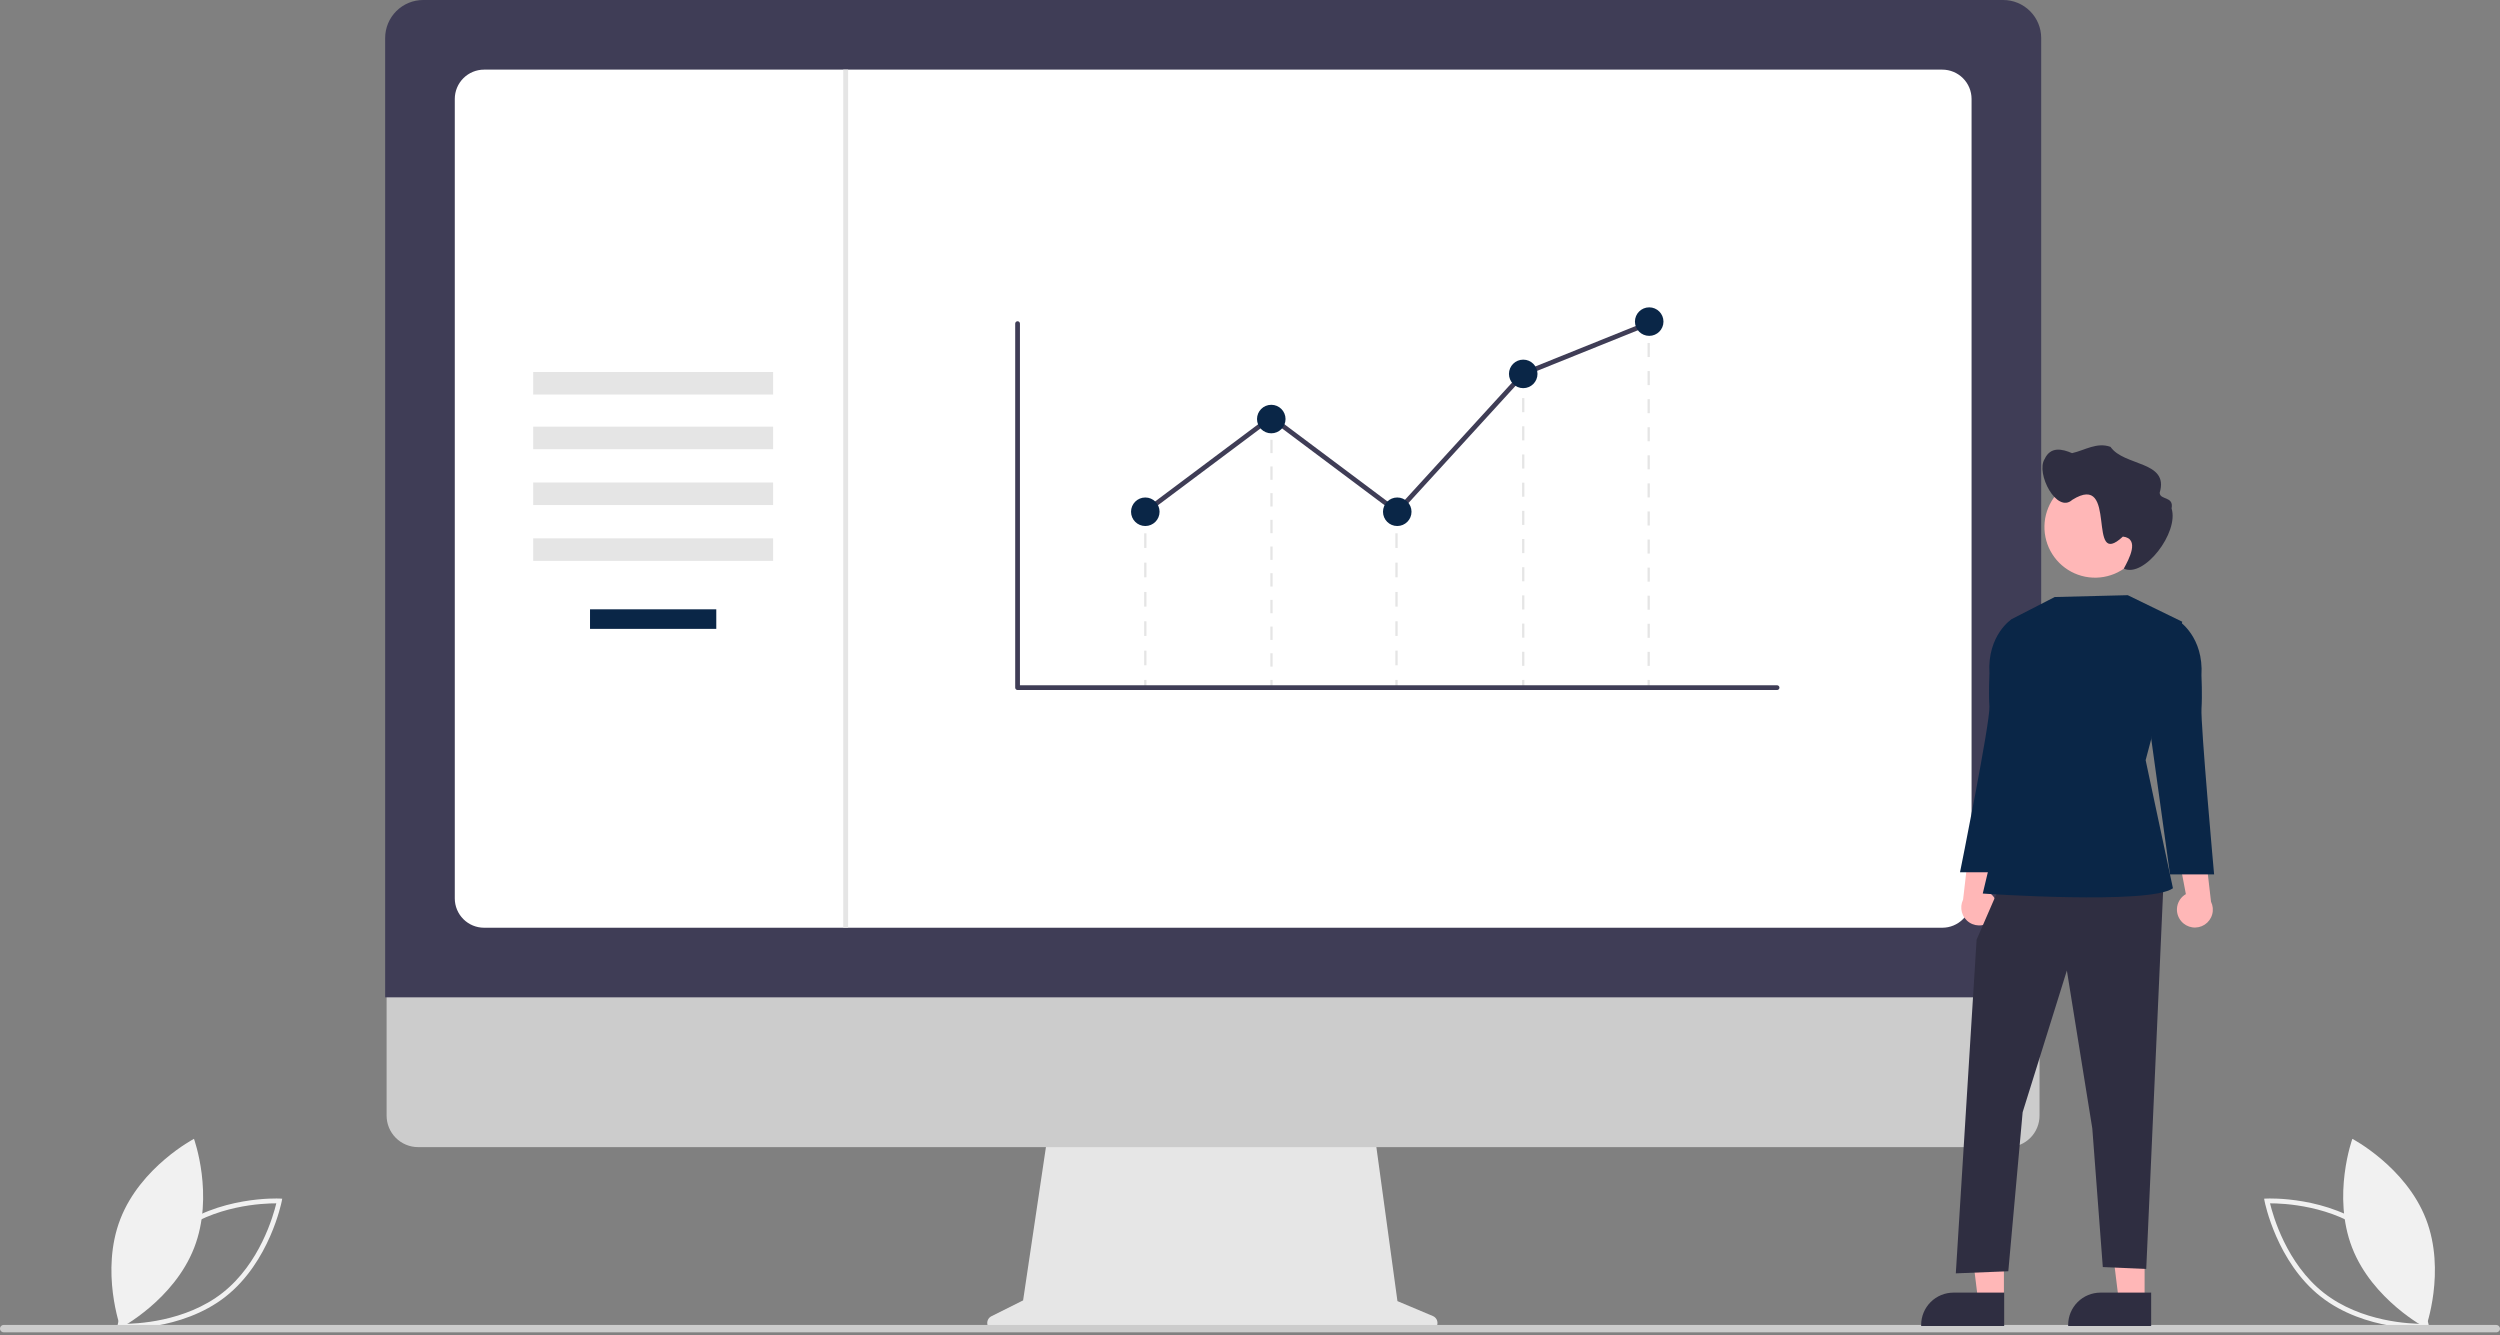 <svg width="500" height="267" viewBox="0 0 500 267" fill="none" xmlns="http://www.w3.org/2000/svg">
<rect x="0" y="0" width="500" height="267" fill="#808080" stroke="none"/>
<g clip-path="url(#clip0_769_5410)">
<path d="M23.387 265.703L23.49 265.157C23.513 265.036 25.874 253.059 34.722 246.109C43.57 239.159 55.765 239.703 55.887 239.71L56.443 239.738L56.339 240.285C56.316 240.405 53.956 252.382 45.108 259.332C36.26 266.282 24.065 265.738 23.943 265.732L23.387 265.703ZM35.322 246.873C27.841 252.749 25.147 262.357 24.571 264.773C27.055 264.784 37.034 264.439 44.508 258.568C51.981 252.698 54.68 243.085 55.259 240.668C52.773 240.658 42.795 241.003 35.322 246.873Z" fill="#F1F1F1"/>
<path d="M38.84 249.538C34.787 259.979 24.117 265.575 24.117 265.575C24.117 265.575 20.018 254.245 24.072 243.805C28.125 233.364 38.795 227.768 38.795 227.768C38.795 227.768 42.893 239.098 38.84 249.538Z" fill="#F1F1F1"/>
<path d="M485.323 265.732C485.201 265.738 473.006 266.282 464.158 259.332C455.31 252.382 452.95 240.405 452.927 240.285L452.823 239.738L453.379 239.71C453.501 239.703 465.696 239.159 474.545 246.109C483.392 253.059 485.753 265.036 485.776 265.157L485.879 265.703L485.323 265.732ZM454.007 240.668C454.586 243.085 457.285 252.698 464.758 258.568C472.232 264.439 482.211 264.784 484.696 264.773C484.119 262.357 481.425 252.749 473.945 246.873C466.471 241.003 456.493 240.658 454.007 240.668Z" fill="#F1F1F1"/>
<path d="M470.426 249.538C474.479 259.979 485.149 265.575 485.149 265.575C485.149 265.575 489.247 254.245 485.194 243.805C481.141 233.364 470.471 227.768 470.471 227.768C470.471 227.768 466.372 239.098 470.426 249.538Z" fill="#F1F1F1"/>
<path d="M286.576 263.207L279.489 260.223L274.628 224.697H209.89L204.62 260.078L198.28 263.248C197.977 263.399 197.733 263.649 197.59 263.956C197.446 264.263 197.41 264.61 197.488 264.94C197.566 265.27 197.753 265.564 198.019 265.775C198.285 265.985 198.614 266.1 198.953 266.1H285.992C286.34 266.1 286.676 265.98 286.945 265.759C287.215 265.539 287.399 265.233 287.468 264.892C287.537 264.552 287.485 264.198 287.323 263.89C287.16 263.583 286.896 263.342 286.576 263.207Z" fill="#E6E6E6"/>
<path d="M401.621 229.424H83.608C81.939 229.42 80.34 228.755 79.162 227.573C77.983 226.392 77.321 224.792 77.321 223.123V178.279H407.907V223.123C407.907 224.792 407.245 226.392 406.067 227.573C404.888 228.755 403.289 229.42 401.621 229.424Z" fill="#CCCCCC"/>
<path d="M408.239 199.473H77.031V7.595C77.033 5.581 77.834 3.651 79.258 2.227C80.682 0.803 82.612 0.002 84.626 0H400.644C402.658 0.002 404.588 0.803 406.012 2.227C407.436 3.651 408.237 5.581 408.239 7.595V199.473Z" fill="#3F3D56"/>
<path d="M388.458 185.546H96.813C95.26 185.545 93.772 184.927 92.674 183.829C91.577 182.732 90.959 181.243 90.957 179.691V19.781C90.959 18.229 91.577 16.741 92.674 15.643C93.772 14.545 95.26 13.928 96.813 13.926H388.458C390.01 13.928 391.499 14.545 392.596 15.643C393.694 16.741 394.312 18.229 394.313 19.781V179.691C394.312 181.243 393.694 182.732 392.596 183.829C391.499 184.927 390.01 185.545 388.458 185.546Z" fill="white"/>
<path d="M499.259 266.469H0.771C0.603 266.473 0.439 266.421 0.304 266.321C0.168 266.222 0.07 266.08 0.024 265.919C-0.005 265.809 -0.009 265.694 0.014 265.582C0.036 265.471 0.084 265.366 0.153 265.276C0.222 265.186 0.312 265.113 0.413 265.063C0.515 265.013 0.627 264.987 0.741 264.987H499.198C499.375 264.981 499.549 265.035 499.691 265.14C499.834 265.245 499.937 265.395 499.983 265.567C500.007 265.675 500.006 265.787 499.981 265.896C499.956 266.004 499.907 266.105 499.837 266.191C499.768 266.278 499.68 266.348 499.579 266.396C499.479 266.444 499.37 266.469 499.259 266.469Z" fill="#CCCCCC"/>
<path d="M154.623 74.402H106.638V78.909H154.623V74.402Z" fill="#E5E5E5"/>
<path d="M154.623 85.33H106.638V89.836H154.623V85.33Z" fill="#E5E5E5"/>
<path d="M154.623 96.5H106.638V101.006H154.623V96.5Z" fill="#E5E5E5"/>
<path d="M154.623 107.67H106.638V112.176H154.623V107.67Z" fill="#E5E5E5"/>
<path d="M143.257 121.863H118.004V125.774H143.257V121.863Z" fill="#0A2647"/>
<path d="M229.29 102.352H228.831V103.728H229.29V102.352Z" fill="#E5E5E5"/>
<path d="M229.29 133.056H228.831V130.123H229.29V133.056ZM229.29 127.19H228.831V124.257H229.29V127.19ZM229.29 121.324H228.831V118.392H229.29V121.324ZM229.29 115.459H228.831V112.526H229.29V115.459ZM229.29 109.593H228.831V106.66H229.29V109.593Z" fill="#E5E5E5"/>
<path d="M229.29 135.988H228.831V137.365H229.29V135.988Z" fill="#E5E5E5"/>
<path d="M279.532 102.352H279.073V103.728H279.532V102.352Z" fill="#E5E5E5"/>
<path d="M279.532 133.056H279.073V130.123H279.532V133.056ZM279.532 127.19H279.073V124.257H279.532V127.19ZM279.532 121.324H279.073V118.392H279.532V121.324ZM279.532 115.459H279.073V112.526H279.532V115.459ZM279.532 109.593H279.073V106.66H279.532V109.593Z" fill="#E5E5E5"/>
<path d="M279.532 135.988H279.073V137.365H279.532V135.988Z" fill="#E5E5E5"/>
<path d="M304.875 75.424H304.416V76.8H304.875V75.424Z" fill="#E5E5E5"/>
<path d="M304.875 133.171H304.416V130.353H304.875V133.171ZM304.875 127.534H304.416V124.715H304.875V127.534ZM304.875 121.897H304.416V119.078H304.875V121.897ZM304.875 116.26H304.416V113.441H304.875V116.26ZM304.875 110.623H304.416V107.804H304.875V110.623ZM304.875 104.986H304.416V102.167H304.875V104.986ZM304.875 99.349H304.416V96.53H304.875V99.349ZM304.875 93.712H304.416V90.893H304.875V93.712ZM304.875 88.075H304.416V85.256H304.875V88.075ZM304.875 82.438H304.416V79.619H304.875V82.438Z" fill="#E5E5E5"/>
<path d="M304.875 135.988H304.416V137.365H304.875V135.988Z" fill="#E5E5E5"/>
<path d="M329.966 64.412H329.507V65.789H329.966V64.412Z" fill="#E5E5E5"/>
<path d="M329.966 133.18H329.507V130.372H329.966V133.18ZM329.966 127.564H329.507V124.756H329.966V127.564ZM329.966 121.948H329.507V119.14H329.966V121.948ZM329.966 116.332H329.507V113.524H329.966V116.332ZM329.966 110.716H329.507V107.908H329.966V110.716ZM329.966 105.1H329.507V102.292H329.966V105.1ZM329.966 99.484H329.507V96.676H329.966V99.484ZM329.966 93.868H329.507V91.06H329.966V93.868ZM329.966 88.252H329.507V85.444H329.966V88.252ZM329.966 82.636H329.507V79.828H329.966V82.636ZM329.966 77.02H329.507V74.212H329.966V77.02ZM329.966 71.404H329.507V68.596H329.966V71.404Z" fill="#E5E5E5"/>
<path d="M329.966 135.988H329.507V137.365H329.966V135.988Z" fill="#E5E5E5"/>
<path d="M254.526 83.912H254.067V85.289H254.526V83.912Z" fill="#E5E5E5"/>
<path d="M254.526 133.321H254.067V130.652H254.526V133.321ZM254.526 127.984H254.067V125.315H254.526V127.984ZM254.526 122.647H254.067V119.978H254.526V122.647ZM254.526 117.31H254.067V114.642H254.526V117.31ZM254.526 111.973H254.067V109.305H254.526V111.973ZM254.526 106.636H254.067V103.968H254.526V106.636ZM254.526 101.299H254.067V98.631H254.526V101.299ZM254.526 95.962H254.067V93.294H254.526V95.962ZM254.526 90.625H254.067V87.957H254.526V90.625Z" fill="#E5E5E5"/>
<path d="M254.526 135.988H254.067V137.365H254.526V135.988Z" fill="#E5E5E5"/>
<path d="M355.414 138.004H203.514C203.388 138.004 203.267 137.954 203.178 137.865C203.089 137.776 203.039 137.655 203.039 137.529V64.723C203.039 64.597 203.089 64.476 203.178 64.387C203.267 64.298 203.388 64.248 203.514 64.248C203.64 64.248 203.761 64.298 203.85 64.387C203.939 64.476 203.989 64.597 203.989 64.723V137.054H355.414C355.54 137.054 355.661 137.104 355.75 137.193C355.839 137.282 355.889 137.403 355.889 137.529C355.889 137.655 355.839 137.776 355.75 137.865C355.661 137.954 355.54 138.004 355.414 138.004Z" fill="#3F3D56"/>
<path d="M279.511 102.989L254.256 84.073L229.346 102.731L228.775 101.97L254.256 82.885L279.391 101.711L304.368 74.378L304.468 74.337L329.663 64.186L330.018 65.068L304.924 75.179L279.511 102.989Z" fill="#3F3D56"/>
<path d="M229.061 105.203C230.636 105.203 231.913 103.926 231.913 102.35C231.913 100.775 230.636 99.498 229.061 99.498C227.485 99.498 226.208 100.775 226.208 102.35C226.208 103.926 227.485 105.203 229.061 105.203Z" fill="#0A2647"/>
<path d="M254.256 86.663C255.831 86.663 257.108 85.386 257.108 83.811C257.108 82.236 255.831 80.959 254.256 80.959C252.68 80.959 251.403 82.236 251.403 83.811C251.403 85.386 252.68 86.663 254.256 86.663Z" fill="#0A2647"/>
<path d="M279.451 105.203C281.026 105.203 282.303 103.926 282.303 102.35C282.303 100.775 281.026 99.498 279.451 99.498C277.876 99.498 276.599 100.775 276.599 102.35C276.599 103.926 277.876 105.203 279.451 105.203Z" fill="#0A2647"/>
<path d="M304.646 77.632C306.221 77.632 307.498 76.355 307.498 74.78C307.498 73.205 306.221 71.928 304.646 71.928C303.07 71.928 301.793 73.205 301.793 74.78C301.793 76.355 303.07 77.632 304.646 77.632Z" fill="#0A2647"/>
<path d="M329.841 67.173C331.416 67.173 332.693 65.896 332.693 64.321C332.693 62.746 331.416 61.469 329.841 61.469C328.265 61.469 326.988 62.746 326.988 64.321C326.988 65.896 328.265 67.173 329.841 67.173Z" fill="#0A2647"/>
<path d="M169.621 13.926H168.649V185.546H169.621V13.926Z" fill="#E5E5E5"/>
<path d="M398.601 183.791C398.936 183.392 399.18 182.924 399.315 182.42C399.45 181.916 399.473 181.389 399.382 180.875C399.291 180.362 399.089 179.874 398.789 179.448C398.49 179.021 398.1 178.665 397.648 178.404L400.019 165.951L393.939 168.485L392.619 179.923C392.233 180.711 392.149 181.614 392.383 182.46C392.618 183.306 393.155 184.037 393.892 184.514C394.629 184.99 395.516 185.18 396.384 185.047C397.251 184.914 398.04 184.467 398.601 183.791Z" fill="#FFB7B7"/>
<path d="M428.92 260.206H423.771L421.322 240.346L428.921 240.346L428.92 260.206Z" fill="#FFB7B7"/>
<path d="M430.233 265.198L413.631 265.197V264.987C413.631 263.273 414.312 261.63 415.524 260.418C416.735 259.206 418.379 258.525 420.093 258.525L430.233 258.526L430.233 265.198Z" fill="#2F2E41"/>
<path d="M400.782 260.206H395.633L393.184 240.346L400.783 240.346L400.782 260.206Z" fill="#FFB7B7"/>
<path d="M400.835 265.198L384.233 265.197V264.987C384.233 263.273 384.914 261.63 386.126 260.418C387.338 259.206 388.981 258.525 390.695 258.525L400.835 258.526L400.835 265.198Z" fill="#2F2E41"/>
<path d="M400.36 176.328L395.32 187.938L391.163 254.672L401.662 254.252L404.53 222.44L413.375 194.106L418.461 225.694L420.561 253.412L429.249 253.788L432.71 176.328H400.36Z" fill="#2F2E41"/>
<path d="M425.552 119.037L410.945 119.402L402.369 123.805L401.899 156.285L396.55 178.709C396.55 178.709 429.968 181.009 434.588 177.649L429.128 152.031L436.451 124.345L425.552 119.037Z" fill="#0A2647"/>
<path d="M403.93 124.312L402.369 123.805C402.369 123.805 397.42 126.981 397.891 134.661C397.891 134.661 397.705 138.634 397.883 141.279C398.086 144.313 392.003 174.457 392.003 174.457H400.822L404.602 147.159L403.93 124.312Z" fill="#0A2647"/>
<path d="M436.222 184.211C435.886 183.812 435.643 183.344 435.508 182.84C435.373 182.336 435.35 181.809 435.44 181.295C435.531 180.782 435.734 180.294 436.033 179.867C436.333 179.44 436.722 179.084 437.174 178.824L434.803 166.371L440.884 168.905L442.203 180.343C442.59 181.131 442.674 182.034 442.439 182.88C442.205 183.726 441.668 184.457 440.931 184.933C440.193 185.41 439.307 185.6 438.439 185.467C437.571 185.334 436.782 184.887 436.222 184.211Z" fill="#FFB7B7"/>
<path d="M434.253 124.732L435.813 124.225C435.813 124.225 440.763 127.401 440.292 135.081C440.292 135.081 440.477 139.054 440.3 141.699C440.097 144.733 442.82 174.877 442.82 174.877H434L430.221 147.579L434.253 124.732Z" fill="#0A2647"/>
<path d="M429.137 105.411C429.137 107.413 428.543 109.371 427.431 111.036C426.318 112.701 424.737 113.999 422.887 114.766C421.036 115.532 419.001 115.732 417.036 115.342C415.072 114.951 413.268 113.987 411.852 112.571C410.436 111.155 409.471 109.35 409.081 107.386C408.69 105.422 408.891 103.386 409.657 101.536C410.423 99.686 411.721 98.104 413.386 96.992C415.051 95.879 417.009 95.285 419.012 95.285C420.338 95.282 421.652 95.54 422.879 96.044C424.106 96.549 425.221 97.29 426.161 98.226C427.101 99.161 427.848 100.273 428.359 101.497C428.869 102.721 429.134 104.034 429.137 105.36C429.137 105.377 429.137 105.394 429.137 105.411Z" fill="#FFB7B7"/>
<path d="M408.92 91.811C410.106 89.261 412.401 89.765 414.409 90.63C416.951 90.066 419.369 88.377 422.108 89.376C424.806 93.3 433.865 92.145 431.938 98.534C431.935 100.065 434.818 99.174 434.315 101.681C435.842 106.506 428.802 115.645 424.761 113.72C425.76 111.888 428.044 107.727 424.58 107.315C417.13 114.247 423.812 94.115 414.451 99.969C411.352 102.806 407.108 94.648 408.92 91.811Z" fill="#2F2E41"/>
</g>
<defs>
<clipPath id="clip0_769_5410">
<rect width="500" height="266.47" fill="white"/>
</clipPath>
</defs>
</svg>
